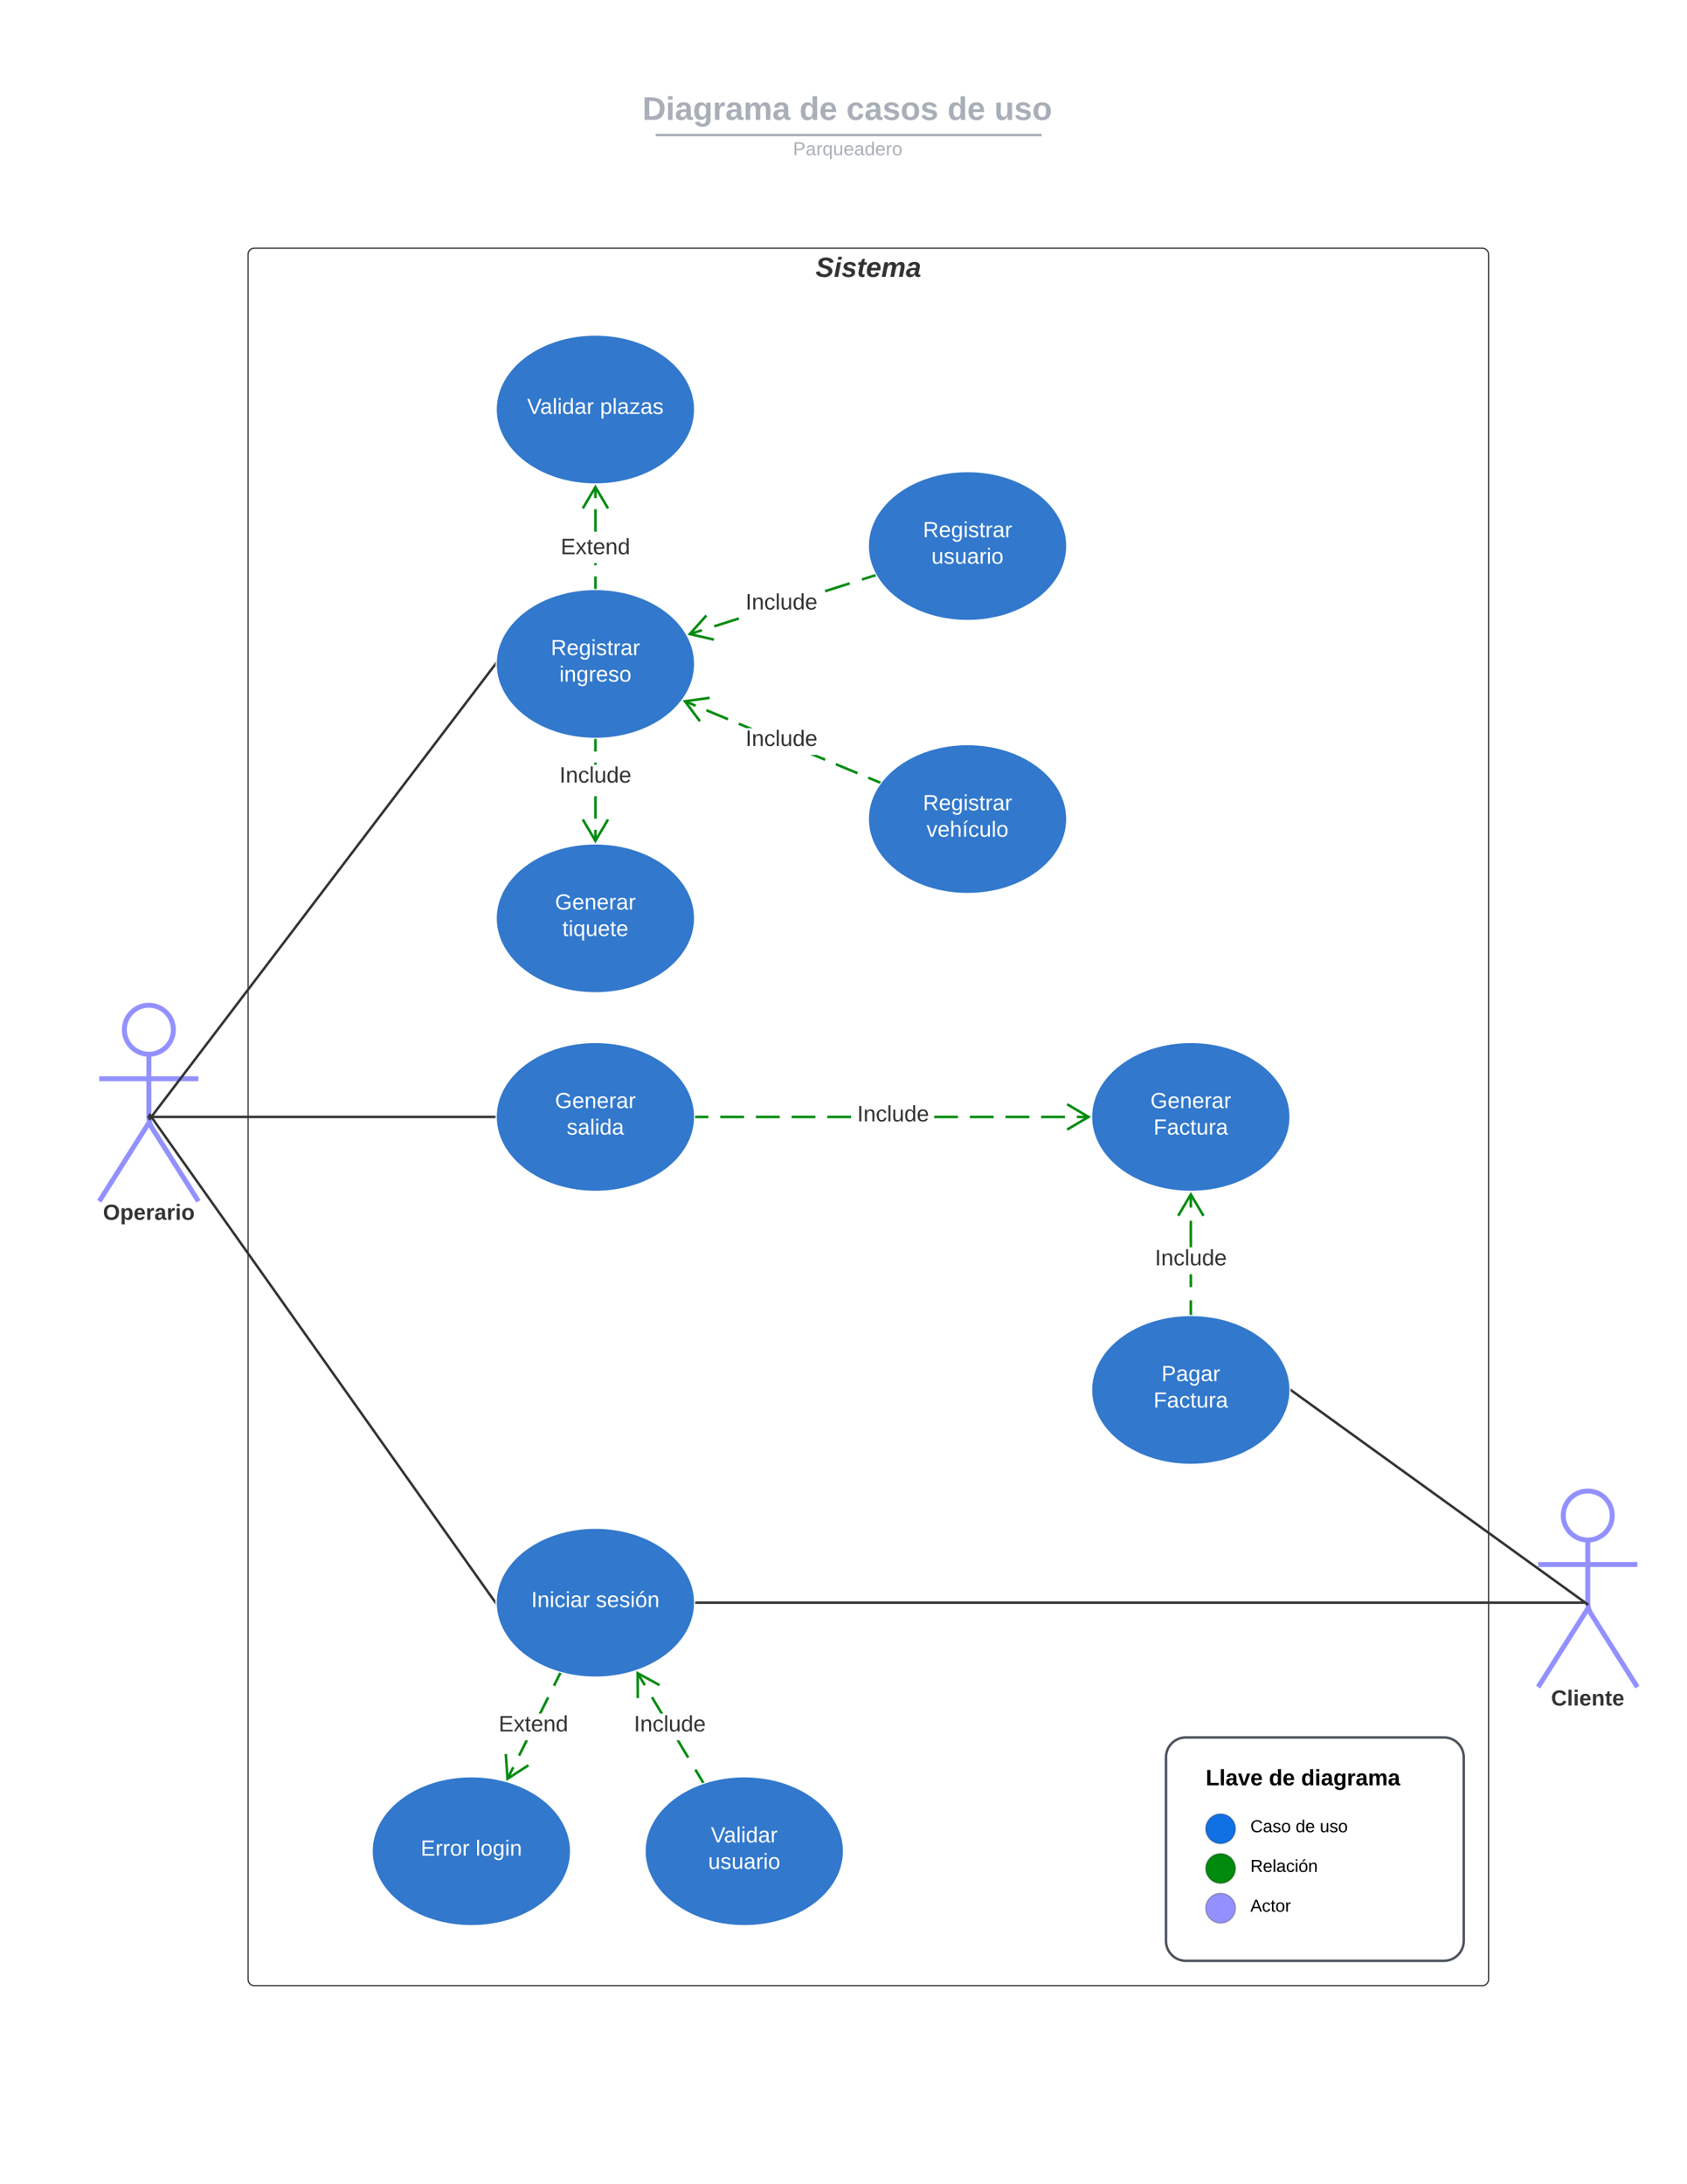<svg xmlns="http://www.w3.org/2000/svg" xmlns:xlink="http://www.w3.org/1999/xlink" xmlns:lucid="lucid" width="1360" height="1760"><g transform="translate(0 0)" lucid:page-tab-id=".Q4MUjXso07N"><path d="M0 0h1360v1760H0z" fill="#fff"/><path d="M200 205a5 5 0 0 1 5-5h990a5 5 0 0 1 5 5v1390a5 5 0 0 1-5 5H205a5 5 0 0 1-5-5z" stroke="#333" fill-opacity="0"/><use xlink:href="#a" transform="matrix(1,0,0,1,208,208) translate(449.438 15.111)"/><path d="M139.75 829.75c0 10.9-8.84 19.75-19.75 19.75-10.9 0-19.75-8.84-19.75-19.75 0-10.9 8.84-19.75 19.75-19.75 10.9 0 19.75 8.84 19.75 19.75z" stroke="#9391ff" stroke-width="4" fill="#fff"/><path d="M120 849.5v50.3a17.25 17.25 0 0 0 2.67 9.22L160 968m-40-63.2L80 968m0-98.75h80" stroke="#9391ff" stroke-width="4" fill="none"/><path d="M80 815a5 5 0 0 1 5-5h70a5 5 0 0 1 5 5v170a5 5 0 0 1-5 5H85a5 5 0 0 1-5-5z" fill="none"/><use xlink:href="#b" transform="matrix(1,0,0,1,0,968) translate(83.012 14.889)"/><path d="M1299.75 1221.18c0 10.9-8.84 19.75-19.75 19.75-10.9 0-19.75-8.85-19.75-19.75s8.84-19.75 19.75-19.75c10.9 0 19.75 8.84 19.75 19.75z" stroke="#9391ff" stroke-width="4" fill="#fff"/><path d="M1280 1240.93v50.3a17.25 17.25 0 0 0 2.67 9.22l37.33 58.98m-40-63.2l-40 63.2m0-98.75h80" stroke="#9391ff" stroke-width="4" fill="none"/><path d="M1240 1206.43a5 5 0 0 1 5-5h70a5 5 0 0 1 5 5v170a5 5 0 0 1-5 5h-70a5 5 0 0 1-5-5z" fill="none"/><use xlink:href="#c" transform="matrix(1,0,0,1,1160,1359.426) translate(90.444 14.889)"/><path d="M1040 1120c0 33.14-35.82 60-80 60s-80-26.86-80-60 35.82-60 80-60 80 26.86 80 60z" stroke="#fff" fill="#3278cc"/><use xlink:href="#d" transform="matrix(1,0,0,1,904,1084) translate(32.321 28.889)"/><use xlink:href="#e" transform="matrix(1,0,0,1,904,1084) translate(25.926 50.222)"/><path d="M560 535c0 33.14-35.82 60-80 60s-80-26.86-80-60 35.82-60 80-60 80 26.86 80 60z" stroke="#fff" fill="#3278cc"/><use xlink:href="#f" transform="matrix(1,0,0,1,424,499) translate(20.049 28.889)"/><use xlink:href="#g" transform="matrix(1,0,0,1,424,499) translate(26.914 50.222)"/><path d="M860 440c0 33.14-35.82 60-80 60s-80-26.86-80-60 35.82-60 80-60 80 26.86 80 60z" stroke="#fff" fill="#3278cc"/><use xlink:href="#f" transform="matrix(1,0,0,1,724,404) translate(20.049 28.889)"/><use xlink:href="#h" transform="matrix(1,0,0,1,724,404) translate(26.914 50.222)"/><path d="M560 740c0 33.14-35.82 60-80 60s-80-26.86-80-60 35.82-60 80-60 80 26.86 80 60z" stroke="#fff" fill="#3278cc"/><use xlink:href="#i" transform="matrix(1,0,0,1,424,704) translate(23.457 28.889)"/><use xlink:href="#j" transform="matrix(1,0,0,1,424,704) translate(29.358 50.222)"/><path d="M122.58 900.82l276.34 389.8M122.6 900.84l-2.33-3.3" stroke="#333" stroke-width="2" fill="none"/><path d="M399.5 1291.42v.4l.06 1.42-1.47-2.07 1.44-1.03z" stroke="#333" stroke-width=".05" fill="#333"/><path d="M122.6 899.2l276.3-363.4M122.63 899.18l-2.44 3.2" stroke="#333" stroke-width="2" fill="none"/><path d="M399.5 535v.4l.04.92-1.46-1.1 1.47-1.94z" stroke="#333" stroke-width=".05" fill="#333"/><path d="M1277.2 1290.84l-235.9-170.25M1277.17 1290.83l3.27 2.35" stroke="#333" stroke-width="2" fill="none"/><path d="M1041.92 1119.8l-1.17 1.6-.3-.2.05-1.2v-.4l-.04-.86z" stroke="#333" stroke-width=".05" fill="#333"/><path d="M253.15 77a8 8 0 0 1 8-8h836.75a8 8 0 0 1 8 8v25.16a8 8 0 0 1-8 8H261.15a8 8 0 0 1-8-8z" stroke="#000" stroke-opacity="0" stroke-width="2" fill="#fff" fill-opacity="0"/><use xlink:href="#k" transform="matrix(1,0,0,1,273.147,69) translate(244.719 27.584)"/><use xlink:href="#l" transform="matrix(1,0,0,1,273.147,69) translate(371.314 27.584)"/><use xlink:href="#m" transform="matrix(1,0,0,1,273.147,69) translate(409.118 27.584)"/><use xlink:href="#n" transform="matrix(1,0,0,1,273.147,69) translate(490.625 27.584)"/><use xlink:href="#o" transform="matrix(1,0,0,1,273.147,69) translate(528.429 27.584)"/><path d="M529.6 108.8h309.15M529.6 108.8h-1M838.72 108.8h1.03" stroke="#a9afb8" stroke-width="2" fill="none"/><path d="M253.15 118.16a8 8 0 0 1 8-8h837.7a8 8 0 0 1 8 8V121a8 8 0 0 1-8 8h-837.7a8 8 0 0 1-8-8z" stroke="#000" stroke-opacity="0" stroke-width="2" fill="#fff" fill-opacity="0"/><use xlink:href="#p" transform="matrix(1,0,0,1,273.147,110.155) translate(366.163 14.917)"/><path d="M940 1416a16 16 0 0 1 16-16h208a16 16 0 0 1 16 16v148a16 16 0 0 1-16 16H956a16 16 0 0 1-16-16z" stroke="#4c535d" stroke-width="2" fill="#fff"/><path d="M996 1473.6c0 6.63-5.37 12-12 12s-12-5.37-12-12 5.37-12 12-12 12 5.37 12 12z" stroke="#000" stroke-opacity=".25" fill="#1071e5"/><path d="M996 1505.6c0 6.63-5.37 12-12 12s-12-5.37-12-12 5.37-12 12-12 12 5.37 12 12z" stroke="#000" stroke-opacity=".25" fill="#008a0e"/><path d="M996 1537.6c0 6.63-5.37 12-12 12s-12-5.37-12-12 5.37-12 12-12 12 5.37 12 12z" stroke="#000" stroke-opacity=".25" fill="#9391ff"/><use xlink:href="#q" transform="matrix(1,0,0,1,972,1424) translate(0 14.6)"/><use xlink:href="#r" transform="matrix(1,0,0,1,972,1424) translate(50.95 14.6)"/><use xlink:href="#s" transform="matrix(1,0,0,1,972,1424) translate(76.9 14.6)"/><use xlink:href="#t" transform="matrix(1,0,0,1,1008,1461.6) translate(0 14.8)"/><use xlink:href="#u" transform="matrix(1,0,0,1,1008,1461.6) translate(36.517 14.8)"/><use xlink:href="#v" transform="matrix(1,0,0,1,1008,1461.6) translate(55.961 14.8)"/><use xlink:href="#w" transform="matrix(1,0,0,1,1008,1493.6) translate(0 14.8)"/><use xlink:href="#x" transform="matrix(1,0,0,1,1008,1525.6) translate(0 14.8)"/><path d="M560 1291.43c0 33.13-35.82 60-80 60s-80-26.87-80-60c0-33.14 35.82-60 80-60s80 26.86 80 60z" stroke="#fff" fill="#3278cc"/><use xlink:href="#y" transform="matrix(1,0,0,1,424,1255.426) translate(4.247 39.556)"/><use xlink:href="#z" transform="matrix(1,0,0,1,424,1255.426) translate(56.444 39.556)"/><path d="M561.5 1291.43H1277" stroke="#333" stroke-width="2" fill="none"/><path d="M561.53 1292.43h-1.06l.03-1v-.4l-.03-.6h1.06z" stroke="#333" stroke-width=".05" fill="#333"/><path d="M1276.98 1291.43h1.02" stroke="#333" stroke-width="2" fill="none"/><path d="M460 1491.7c0 33.13-35.82 60-80 60s-80-26.87-80-60c0-33.15 35.82-60 80-60s80 26.85 80 60z" stroke="#fff" fill="#3278cc"/><use xlink:href="#A" transform="matrix(1,0,0,1,324,1455.692) translate(15.136 39.556)"/><use xlink:href="#B" transform="matrix(1,0,0,1,324,1455.692) translate(59.432 39.556)"/><path d="M680 1491.7c0 33.13-35.82 60-80 60s-80-26.87-80-60c0-33.15 35.82-60 80-60s80 26.85 80 60z" stroke="#fff" fill="#3278cc"/><use xlink:href="#C" transform="matrix(1,0,0,1,544,1455.692) translate(29.086 28.889)"/><use xlink:href="#h" transform="matrix(1,0,0,1,544,1455.692) translate(26.914 50.222)"/><path d="M414.67 1424.5l-4.7 9.4-1.78-.9 4.68-9.4zm4.7-9.4l-1.8-.88 5.92-11.86h2.22zm23.43-46.93l-6.3 12.6h-2.22l6.73-13.5zm9.38-18.78l-4.7 9.38-1.78-.9 4.7-9.4z" stroke="#008a0e" stroke-width=".05" fill="#008a0e"/><path d="M452.7 1348.33l-.54 1.08-1.78-.88.37-.76z" fill="#008a0e"/><path d="M452.74 1348.3l-.56 1.14-1.84-.9.4-.8zm-2.33.2l1.75.88.52-1.04-1.9-.55zM410.03 1431.56l15.38-9.94 1.1 1.68-18.23 11.77-1.54-21.63 2-.14z" stroke="#008a0e" stroke-width=".05" fill="#008a0e"/><use xlink:href="#D" transform="matrix(1,0,0,1,402,1380.759) translate(0.005 14.4)"/><path d="M567.3 1435.15l-1.73 1.03-5.82-9.72 1.7-1.03zm-11.67-19.44l-1.7 1.03-8.62-14.37h2.34zm-20.94-34.94h-2.34l-7.57-12.65 1.7-1zm-14.03-23.4l-1.7 1.03-5.84-9.73 1.72-1.03z" stroke="#008a0e" stroke-width=".05" fill="#008a0e"/><path d="M532.12 1356.93l-.95 1.76-16.1-8.74.1 18.3-2 .02-.1-21.7z" stroke="#008a0e" stroke-width=".05" fill="#008a0e"/><path d="M567.9 1436.2l-.43.13-1.48.55-.44-.72 1.7-1.03z" fill="#008a0e"/><path d="M567.95 1436.2l-.47.16-1.5.55-.46-.75 1.76-1.05zm-2.36-.03l.4.68 1.46-.54.42-.12-.6-1z" stroke="#008a0e" stroke-width=".05" fill="#008a0e"/><use xlink:href="#E" transform="matrix(1,0,0,1,511.025,1380.759) translate(0.005 14.4)"/><path d="M560 900c0 33.14-35.82 60-80 60s-80-26.86-80-60 35.82-60 80-60 80 26.86 80 60z" stroke="#fff" fill="#3278cc"/><use xlink:href="#F" transform="matrix(1,0,0,1,424,864) translate(23.457 28.889)"/><use xlink:href="#G" transform="matrix(1,0,0,1,424,864) translate(32.84 50.222)"/><path d="M123 900h275.5M123.03 900H119" stroke="#333" stroke-width="2" fill="none"/><path d="M399.5 900v.4l.03.6h-1.06v-2h1.06z" stroke="#333" stroke-width=".05" fill="#333"/><path d="M1040 900c0 33.14-35.82 60-80 60s-80-26.86-80-60 35.82-60 80-60 80 26.86 80 60z" stroke="#fff" fill="#3278cc"/><use xlink:href="#H" transform="matrix(1,0,0,1,904,864) translate(23.457 28.889)"/><use xlink:href="#I" transform="matrix(1,0,0,1,904,864) translate(25.926 50.222)"/><path d="M571.08 901h-9.58v-2h9.58zm28.75 0h-19.17v-2h19.17zm28.74 0H609.4v-2h19.17zm28.74 0h-19.15v-2h19.16zm28.76 0H666.9v-2h19.16zm86.23 0h-19.17v-2h19.16zm28.73 0h-19.16v-2h19.16zm28.75 0H810.6v-2h19.18zm28.74 0h-19.16v-2h19.16zm19.16 0h-9.58v-2h9.58z" stroke="#008a0e" stroke-width=".05" fill="#008a0e"/><path d="M561.53 901h-1.06l.03-1v-.4l-.03-.6h1.06z" fill="#008a0e"/><path d="M561.55 901.02h-1.1l.03-1v-.4l-.03-.64h1.1zm-1.05-2l.02.6v.4l-.03.96h1V899zM879.5 900l-18.67 11.04-1.02-1.72 15.77-9.32-15.76-9.32 1.03-1.72z" stroke="#008a0e" stroke-width=".05" fill="#008a0e"/><use xlink:href="#E" transform="matrix(1,0,0,1,691.025,889.2) translate(0.005 14.4)"/><path d="M961 1058.5h-2v-10.7h2zm0-21.37h-2v-10.33h2zm0-32.06h-2V983.7h2zm0-32.06h-2v-10.68h2z" stroke="#008a0e" stroke-width=".05" fill="#008a0e"/><path d="M961 1059.53l-1-.03h-.9l-.1-1.03h2z" fill="#008a0e"/><path d="M961.02 1059.56l-1-.04h-.95l-.1-1.07h2.05zm-2-1.06l.1.98h.9l.96.03v-1zM971.04 979.17l-1.72 1.02-9.32-15.77-9.32 15.76-1.72-1.03L960 960.5z" stroke="#008a0e" stroke-width=".05" fill="#008a0e"/><use xlink:href="#E" transform="matrix(1,0,0,1,931.025,1005.2) translate(0.005 14.4)"/><path d="M560 330c0 33.14-35.82 60-80 60s-80-26.86-80-60 35.82-60 80-60 80 26.86 80 60z" stroke="#fff" fill="#3278cc"/><use xlink:href="#J" transform="matrix(1,0,0,1,424,294) translate(0.963 39.556)"/><use xlink:href="#K" transform="matrix(1,0,0,1,424,294) translate(59.728 39.556)"/><path d="M860 660c0 33.14-35.82 60-80 60s-80-26.86-80-60 35.82-60 80-60 80 26.86 80 60z" stroke="#fff" fill="#3278cc"/><use xlink:href="#f" transform="matrix(1,0,0,1,724,624) translate(20.049 28.889)"/><use xlink:href="#L" transform="matrix(1,0,0,1,724,624) translate(22.938 50.222)"/><path d="M481 473.5h-2v-9.02h2zm0-18.04h-2v-1.66h2zm0-27.06h-2v-18.04h2zm0-27.06h-2v-9.02h2z" stroke="#008a0e" stroke-width=".05" fill="#008a0e"/><path d="M481 474.53l-1-.03h-.9l-.1-1.03h2z" fill="#008a0e"/><path d="M481.02 474.56l-1-.04h-.95l-.1-1.07h2.05zm-2-1.06l.1.98h.9l.96.03v-1zM491.04 409.17l-1.72 1.02-9.32-15.77-9.32 15.76-1.72-1.03L480 390.5z" stroke="#008a0e" stroke-width=".05" fill="#008a0e"/><g><use xlink:href="#D" transform="matrix(1,0,0,1,452,432.2) translate(0.005 14.4)"/></g><path d="M481 677.68h-2v-9.02h2zm0-18.04h-2V641.6h2zm0-43.44h-2v-1.66h2zm0-10.68h-2v-9.02h2z" stroke="#008a0e" stroke-width=".05" fill="#008a0e"/><path d="M480 595.5h.9l.1 1.03h-2v-1.06z" fill="#008a0e"/><path d="M480 595.48h.93l.1 1.07h-2.05v-1.1zm-.98 1.02h1.95l-.08-.98h-.9l-.98-.03zM491.04 660.83L480 679.5l-11.04-18.67 1.72-1.02 9.32 15.77 9.32-15.76z" stroke="#008a0e" stroke-width=".05" fill="#008a0e"/><g><use xlink:href="#E" transform="matrix(1,0,0,1,451.025,616.2) translate(0.005 14.4)"/></g><path d="M566.16 508.76l-9.92 3.15-.6-1.9 9.92-3.14zm29.8-9.43l-19.87 6.3-.6-1.92 19.84-6.27zm89.33-28.3l-19.86 6.3-.6-1.9 19.85-6.3zm19.85-6.28l-9.93 3.15-.6-1.9 9.92-3.15z" stroke="#008a0e" stroke-width=".05" fill="#008a0e"/><path d="M570.16 496.67l-12.2 13.65 17.82 4.12-.45 1.95-21.13-4.9 14.47-16.16z" stroke="#008a0e" stroke-width=".05" fill="#008a0e"/><path d="M705.72 463.36l.6 1.02-1.2.38-.6-1.9.8-.26z" fill="#008a0e"/><path d="M705.74 463.35l.62 1.04-1.25.4-.6-1.96.84-.27zm-1.2-.48l.6 1.86 1.15-.37-.6-1-.4-.73z" stroke="#008a0e" stroke-width=".05" fill="#008a0e"/><g><use xlink:href="#E" transform="matrix(1,0,0,1,601.025,476.7) translate(0.005 14.4)"/></g><path d="M709.06 629.36l-.77 1.84-8.7-3.62.76-1.85zm-17.4-7.25l-.77 1.85-17.4-7.25.76-1.84zm-26.1-10.87l-.77 1.85-11.48-4.78h5.2zm-58.88-24.53h-5.2l-6.28-2.62.76-1.84zm-19.4-8.1l-.78 1.86-17.4-7.25.77-1.84zm-26.1-10.86l-.78 1.84-8.7-3.62.77-1.85z" stroke="#008a0e" stroke-width=".05" fill="#008a0e"/><path d="M572.16 563.3l-18.13 2.55L565 580.5l-1.6 1.2-13-17.36 21.5-3.02z" stroke="#008a0e" stroke-width=".05" fill="#008a0e"/><path d="M710.23 629.84l-1.04 1.35-.2.3-.74-.3.77-1.85z" fill="#008a0e"/><path d="M710.27 629.83l-1.06 1.38-.2.32-.77-.3.8-1.9zm-1.97 1.35l.68.28.2-.28 1-1.32-1.13-.48z" stroke="#008a0e" stroke-width=".05" fill="#008a0e"/><g><use xlink:href="#E" transform="matrix(1,0,0,1,601.025,586.7) translate(0.005 14.4)"/></g><defs><path fill="#333" d="M178-136c88 48 22 151-73 140C49-3 12-15 4-64l51-9c1 50 111 53 115 3-16-63-132-20-133-112 0-93 190-91 199-10l-50 12c-4-41-93-50-97-4 7 38 59 32 89 48" id="M"/><path fill="#333" d="M50-224l7-37h49l-7 37H50zM6 0l37-190h49L55 0H6" id="N"/><path fill="#333" d="M144-137c-1-29-70-35-71-2 16 41 103 10 103 80C176 9 79 16 32-9 18-17 9-31 4-48l44-6c3 32 80 36 82 1-15-42-103-11-103-82 0-77 157-79 161-8" id="O"/><path fill="#333" d="M72-63c-8 23 5 39 32 30L98-1C54 14 12-6 23-64l18-93H15l7-33h28l24-45h31l-8 45h35l-6 33H90" id="P"/><path fill="#333" d="M114-194c63-2 87 48 72 110H63c-3 28 1 55 31 54 21-1 32-13 37-29l44 13C160-14 137 4 91 4 41 4 11-22 11-73c0-71 33-119 103-121zm30 77c14-47-50-61-67-22-3 6-6 13-8 22h75" id="Q"/><path fill="#333" d="M255-194c90 0 29 129 24 194h-49l25-136c-7-39-53-14-60 9-12 38-18 85-28 127h-49l25-136c2-29-39-23-50-7C69-108 68-47 56 0H6l36-190h48c-1 10-6 24-4 32 12-20 27-36 57-36s46 15 50 41c14-21 29-41 62-41" id="R"/><path fill="#333" d="M166-52c-4 17 5 29 24 23l-3 27c-30 11-74 1-67-34C105-15 91 4 56 4 23 4 3-15 2-49c0-64 63-67 128-67 10-22 3-53-29-45-13 3-22 10-25 24l-46-5c5-64 156-77 153 0-1 33-11 60-17 90zM97-88c-44-9-64 57-19 57 31 0 42-28 47-57H97" id="S"/><g id="a"><use transform="matrix(0.062,0,0,0.062,0,0)" xlink:href="#M"/><use transform="matrix(0.062,0,0,0.062,14.815,0)" xlink:href="#N"/><use transform="matrix(0.062,0,0,0.062,20.988,0)" xlink:href="#O"/><use transform="matrix(0.062,0,0,0.062,33.333,0)" xlink:href="#P"/><use transform="matrix(0.062,0,0,0.062,40.679,0)" xlink:href="#Q"/><use transform="matrix(0.062,0,0,0.062,53.025,0)" xlink:href="#R"/><use transform="matrix(0.062,0,0,0.062,72.778,0)" xlink:href="#S"/></g><path fill="#333" d="M140-251c80 0 125 45 125 126S219 4 139 4C58 4 15-44 15-125s44-126 125-126zm-1 214c52 0 73-35 73-88 0-50-21-86-72-86-52 0-73 35-73 86s22 88 72 88" id="T"/><path fill="#333" d="M135-194c53 0 70 44 70 98 0 56-19 98-73 100-31 1-45-17-59-34 3 33 2 69 2 105H25l-1-265h48c2 10 0 23 3 31 11-24 29-35 60-35zM114-30c33 0 39-31 40-66 0-38-9-64-40-64-56 0-55 130 0 130" id="U"/><path fill="#333" d="M185-48c-13 30-37 53-82 52C43 2 14-33 14-96s30-98 90-98c62 0 83 45 84 108H66c0 31 8 55 39 56 18 0 30-7 34-22zm-45-69c5-46-57-63-70-21-2 6-4 13-4 21h74" id="V"/><path fill="#333" d="M135-150c-39-12-60 13-60 57V0H25l-1-190h47c2 13-1 29 3 40 6-28 27-53 61-41v41" id="W"/><path fill="#333" d="M133-34C117-15 103 5 69 4 32 3 11-16 11-54c-1-60 55-63 116-61 1-26-3-47-28-47-18 1-26 9-28 27l-52-2c7-38 36-58 82-57s74 22 75 68l1 82c-1 14 12 18 25 15v27c-30 8-71 5-69-32zm-48 3c29 0 43-24 42-57-32 0-66-3-65 30 0 17 8 27 23 27" id="X"/><path fill="#333" d="M25-224v-37h50v37H25zM25 0v-190h50V0H25" id="Y"/><path fill="#333" d="M110-194c64 0 96 36 96 99 0 64-35 99-97 99-61 0-95-36-95-99 0-62 34-99 96-99zm-1 164c35 0 45-28 45-65 0-40-10-65-43-65-34 0-45 26-45 65 0 36 10 65 43 65" id="Z"/><g id="b"><use transform="matrix(0.049,0,0,0.049,0,0)" xlink:href="#T"/><use transform="matrix(0.049,0,0,0.049,13.827,0)" xlink:href="#U"/><use transform="matrix(0.049,0,0,0.049,24.642,0)" xlink:href="#V"/><use transform="matrix(0.049,0,0,0.049,34.519,0)" xlink:href="#W"/><use transform="matrix(0.049,0,0,0.049,41.432,0)" xlink:href="#X"/><use transform="matrix(0.049,0,0,0.049,51.309,0)" xlink:href="#W"/><use transform="matrix(0.049,0,0,0.049,58.222,0)" xlink:href="#Y"/><use transform="matrix(0.049,0,0,0.049,63.16,0)" xlink:href="#Z"/></g><path fill="#333" d="M67-125c0 53 21 87 73 88 37 1 54-22 65-47l45 17C233-25 199 4 140 4 58 4 20-42 15-125 8-235 124-281 211-232c18 10 29 29 36 50l-46 12c-8-25-30-41-62-41-52 0-71 34-72 86" id="aa"/><path fill="#333" d="M25 0v-261h50V0H25" id="ab"/><path fill="#333" d="M135-194c87-1 58 113 63 194h-50c-7-57 23-157-34-157-59 0-34 97-39 157H25l-1-190h47c2 12-1 28 3 38 12-26 28-41 61-42" id="ac"/><path fill="#333" d="M115-3C79 11 28 4 28-45v-112H4v-33h27l15-45h31v45h36v33H77v99c-1 23 16 31 38 25v30" id="ad"/><g id="c"><use transform="matrix(0.049,0,0,0.049,0,0)" xlink:href="#aa"/><use transform="matrix(0.049,0,0,0.049,12.79,0)" xlink:href="#ab"/><use transform="matrix(0.049,0,0,0.049,17.728,0)" xlink:href="#Y"/><use transform="matrix(0.049,0,0,0.049,22.667,0)" xlink:href="#V"/><use transform="matrix(0.049,0,0,0.049,32.543,0)" xlink:href="#ac"/><use transform="matrix(0.049,0,0,0.049,43.358,0)" xlink:href="#ad"/><use transform="matrix(0.049,0,0,0.049,49.235,0)" xlink:href="#V"/></g><path fill="#fff" d="M30-248c87 1 191-15 191 75 0 78-77 80-158 76V0H30v-248zm33 125c57 0 124 11 124-50 0-59-68-47-124-48v98" id="ae"/><path fill="#fff" d="M141-36C126-15 110 5 73 4 37 3 15-17 15-53c-1-64 63-63 125-63 3-35-9-54-41-54-24 1-41 7-42 31l-33-3c5-37 33-52 76-52 45 0 72 20 72 64v82c-1 20 7 32 28 27v20c-31 9-61-2-59-35zM48-53c0 20 12 33 32 33 41-3 63-29 60-74-43 2-92-5-92 41" id="af"/><path fill="#fff" d="M177-190C167-65 218 103 67 71c-23-6-38-20-44-43l32-5c15 47 100 32 89-28v-30C133-14 115 1 83 1 29 1 15-40 15-95c0-56 16-97 71-98 29-1 48 16 59 35 1-10 0-23 2-32h30zM94-22c36 0 50-32 50-73 0-42-14-75-50-75-39 0-46 34-46 75s6 73 46 73" id="ag"/><path fill="#fff" d="M114-163C36-179 61-72 57 0H25l-1-190h30c1 12-1 29 2 39 6-27 23-49 58-41v29" id="ah"/><g id="d"><use transform="matrix(0.049,0,0,0.049,0,0)" xlink:href="#ae"/><use transform="matrix(0.049,0,0,0.049,11.852,0)" xlink:href="#af"/><use transform="matrix(0.049,0,0,0.049,21.728,0)" xlink:href="#ag"/><use transform="matrix(0.049,0,0,0.049,31.605,0)" xlink:href="#af"/><use transform="matrix(0.049,0,0,0.049,41.481,0)" xlink:href="#ah"/></g><path fill="#fff" d="M63-220v92h138v28H63V0H30v-248h175v28H63" id="ai"/><path fill="#fff" d="M96-169c-40 0-48 33-48 73s9 75 48 75c24 0 41-14 43-38l32 2c-6 37-31 61-74 61-59 0-76-41-82-99-10-93 101-131 147-64 4 7 5 14 7 22l-32 3c-4-21-16-35-41-35" id="aj"/><path fill="#fff" d="M59-47c-2 24 18 29 38 22v24C64 9 27 4 27-40v-127H5v-23h24l9-43h21v43h35v23H59v120" id="ak"/><path fill="#fff" d="M84 4C-5 8 30-112 23-190h32v120c0 31 7 50 39 49 72-2 45-101 50-169h31l1 190h-30c-1-10 1-25-2-33-11 22-28 36-60 37" id="al"/><g id="e"><use transform="matrix(0.049,0,0,0.049,0,0)" xlink:href="#ai"/><use transform="matrix(0.049,0,0,0.049,10.815,0)" xlink:href="#af"/><use transform="matrix(0.049,0,0,0.049,20.691,0)" xlink:href="#aj"/><use transform="matrix(0.049,0,0,0.049,29.58,0)" xlink:href="#ak"/><use transform="matrix(0.049,0,0,0.049,34.519,0)" xlink:href="#al"/><use transform="matrix(0.049,0,0,0.049,44.395,0)" xlink:href="#ah"/><use transform="matrix(0.049,0,0,0.049,50.272,0)" xlink:href="#af"/></g><path fill="#fff" d="M233-177c-1 41-23 64-60 70L243 0h-38l-65-103H63V0H30v-248c88 3 205-21 203 71zM63-129c60-2 137 13 137-47 0-61-80-42-137-45v92" id="am"/><path fill="#fff" d="M100-194c63 0 86 42 84 106H49c0 40 14 67 53 68 26 1 43-12 49-29l28 8c-11 28-37 45-77 45C44 4 14-33 15-96c1-61 26-98 85-98zm52 81c6-60-76-77-97-28-3 7-6 17-6 28h103" id="an"/><path fill="#fff" d="M24-231v-30h32v30H24zM24 0v-190h32V0H24" id="ao"/><path fill="#fff" d="M135-143c-3-34-86-38-87 0 15 53 115 12 119 90S17 21 10-45l28-5c4 36 97 45 98 0-10-56-113-15-118-90-4-57 82-63 122-42 12 7 21 19 24 35" id="ap"/><g id="f"><use transform="matrix(0.049,0,0,0.049,0,0)" xlink:href="#am"/><use transform="matrix(0.049,0,0,0.049,12.79,0)" xlink:href="#an"/><use transform="matrix(0.049,0,0,0.049,22.667,0)" xlink:href="#ag"/><use transform="matrix(0.049,0,0,0.049,32.543,0)" xlink:href="#ao"/><use transform="matrix(0.049,0,0,0.049,36.444,0)" xlink:href="#ap"/><use transform="matrix(0.049,0,0,0.049,45.333,0)" xlink:href="#ak"/><use transform="matrix(0.049,0,0,0.049,50.272,0)" xlink:href="#ah"/><use transform="matrix(0.049,0,0,0.049,56.148,0)" xlink:href="#af"/><use transform="matrix(0.049,0,0,0.049,66.025,0)" xlink:href="#ah"/></g><path fill="#fff" d="M117-194c89-4 53 116 60 194h-32v-121c0-31-8-49-39-48C34-167 62-67 57 0H25l-1-190h30c1 10-1 24 2 32 11-22 29-35 61-36" id="aq"/><path fill="#fff" d="M100-194c62-1 85 37 85 99 1 63-27 99-86 99S16-35 15-95c0-66 28-99 85-99zM99-20c44 1 53-31 53-75 0-43-8-75-51-75s-53 32-53 75 10 74 51 75" id="ar"/><g id="g"><use transform="matrix(0.049,0,0,0.049,0,0)" xlink:href="#ao"/><use transform="matrix(0.049,0,0,0.049,3.901,0)" xlink:href="#aq"/><use transform="matrix(0.049,0,0,0.049,13.778,0)" xlink:href="#ag"/><use transform="matrix(0.049,0,0,0.049,23.654,0)" xlink:href="#ah"/><use transform="matrix(0.049,0,0,0.049,29.531,0)" xlink:href="#an"/><use transform="matrix(0.049,0,0,0.049,39.407,0)" xlink:href="#ap"/><use transform="matrix(0.049,0,0,0.049,48.296,0)" xlink:href="#ar"/></g><g id="h"><use transform="matrix(0.049,0,0,0.049,0,0)" xlink:href="#al"/><use transform="matrix(0.049,0,0,0.049,9.877,0)" xlink:href="#ap"/><use transform="matrix(0.049,0,0,0.049,18.765,0)" xlink:href="#al"/><use transform="matrix(0.049,0,0,0.049,28.642,0)" xlink:href="#af"/><use transform="matrix(0.049,0,0,0.049,38.519,0)" xlink:href="#ah"/><use transform="matrix(0.049,0,0,0.049,44.395,0)" xlink:href="#ao"/><use transform="matrix(0.049,0,0,0.049,48.296,0)" xlink:href="#ar"/></g><path fill="#fff" d="M143 4C61 4 22-44 18-125c-5-107 100-154 193-111 17 8 29 25 37 43l-32 9c-13-25-37-40-76-40-61 0-88 39-88 99 0 61 29 100 91 101 35 0 62-11 79-27v-45h-74v-28h105v86C228-13 192 4 143 4" id="as"/><g id="i"><use transform="matrix(0.049,0,0,0.049,0,0)" xlink:href="#as"/><use transform="matrix(0.049,0,0,0.049,13.827,0)" xlink:href="#an"/><use transform="matrix(0.049,0,0,0.049,23.704,0)" xlink:href="#aq"/><use transform="matrix(0.049,0,0,0.049,33.58,0)" xlink:href="#an"/><use transform="matrix(0.049,0,0,0.049,43.457,0)" xlink:href="#ah"/><use transform="matrix(0.049,0,0,0.049,49.333,0)" xlink:href="#af"/><use transform="matrix(0.049,0,0,0.049,59.21,0)" xlink:href="#ah"/></g><path fill="#fff" d="M145-31C134-9 116 4 85 4 32 4 16-35 15-94c0-59 17-99 70-100 32-1 48 14 60 33 0-11-1-24 2-32h30l-1 268h-32zM93-21c41 0 51-33 51-76s-8-73-50-73c-40 0-46 35-46 75s5 74 45 74" id="at"/><g id="j"><use transform="matrix(0.049,0,0,0.049,0,0)" xlink:href="#ak"/><use transform="matrix(0.049,0,0,0.049,4.938,0)" xlink:href="#ao"/><use transform="matrix(0.049,0,0,0.049,8.84,0)" xlink:href="#at"/><use transform="matrix(0.049,0,0,0.049,18.716,0)" xlink:href="#al"/><use transform="matrix(0.049,0,0,0.049,28.593,0)" xlink:href="#an"/><use transform="matrix(0.049,0,0,0.049,38.469,0)" xlink:href="#ak"/><use transform="matrix(0.049,0,0,0.049,43.407,0)" xlink:href="#an"/></g><path fill="#a9afb8" d="M24-248c120-7 223 5 221 122C244-46 201 0 124 0H24v-248zM76-40c74 7 117-18 117-86 0-67-45-88-117-82v168" id="au"/><path fill="#a9afb8" d="M25-224v-37h50v37H25zM25 0v-190h50V0H25" id="av"/><path fill="#a9afb8" d="M133-34C117-15 103 5 69 4 32 3 11-16 11-54c-1-60 55-63 116-61 1-26-3-47-28-47-18 1-26 9-28 27l-52-2c7-38 36-58 82-57s74 22 75 68l1 82c-1 14 12 18 25 15v27c-30 8-71 5-69-32zm-48 3c29 0 43-24 42-57-32 0-66-3-65 30 0 17 8 27 23 27" id="aw"/><path fill="#a9afb8" d="M195-6C206 82 75 100 31 46c-4-6-6-13-8-21l49-6c3 16 16 24 34 25 40 0 42-37 40-79-11 22-30 35-61 35-53 0-70-43-70-97 0-56 18-96 73-97 30 0 46 14 59 34l2-30h47zm-90-29c32 0 41-27 41-63 0-35-9-62-40-62-32 0-39 29-40 63 0 36 9 62 39 62" id="ax"/><path fill="#a9afb8" d="M135-150c-39-12-60 13-60 57V0H25l-1-190h47c2 13-1 29 3 40 6-28 27-53 61-41v41" id="ay"/><path fill="#a9afb8" d="M220-157c-53 9-28 100-34 157h-49v-107c1-27-5-49-29-50C55-147 81-57 75 0H25l-1-190h47c2 12-1 28 3 38 10-53 101-56 108 0 13-22 24-43 59-42 82 1 51 116 57 194h-49v-107c-1-25-5-48-29-50" id="az"/><g id="k"><use transform="matrix(0.073,0,0,0.073,0,0)" xlink:href="#au"/><use transform="matrix(0.073,0,0,0.073,18.865,0)" xlink:href="#av"/><use transform="matrix(0.073,0,0,0.073,26.149,0)" xlink:href="#aw"/><use transform="matrix(0.073,0,0,0.073,40.717,0)" xlink:href="#ax"/><use transform="matrix(0.073,0,0,0.073,56.669,0)" xlink:href="#ay"/><use transform="matrix(0.073,0,0,0.073,66.867,0)" xlink:href="#aw"/><use transform="matrix(0.073,0,0,0.073,81.435,0)" xlink:href="#az"/><use transform="matrix(0.073,0,0,0.073,104.743,0)" xlink:href="#aw"/></g><path fill="#a9afb8" d="M88-194c31-1 46 15 58 34l-1-101h50l1 261h-48c-2-10 0-23-3-31C134-8 116 4 84 4 32 4 16-41 15-95c0-56 19-97 73-99zm17 164c33 0 40-30 41-66 1-37-9-64-41-64s-38 30-39 65c0 43 13 65 39 65" id="aA"/><path fill="#a9afb8" d="M185-48c-13 30-37 53-82 52C43 2 14-33 14-96s30-98 90-98c62 0 83 45 84 108H66c0 31 8 55 39 56 18 0 30-7 34-22zm-45-69c5-46-57-63-70-21-2 6-4 13-4 21h74" id="aB"/><g id="l"><use transform="matrix(0.073,0,0,0.073,0,0)" xlink:href="#aA"/><use transform="matrix(0.073,0,0,0.073,15.952,0)" xlink:href="#aB"/></g><path fill="#a9afb8" d="M190-63c-7 42-38 67-86 67-59 0-84-38-90-98-12-110 154-137 174-36l-49 2c-2-19-15-32-35-32-30 0-35 28-38 64-6 74 65 87 74 30" id="aC"/><path fill="#a9afb8" d="M137-138c1-29-70-34-71-4 15 46 118 7 119 86 1 83-164 76-172 9l43-7c4 19 20 25 44 25 33 8 57-30 24-41C81-84 22-81 20-136c-2-80 154-74 161-7" id="aD"/><path fill="#a9afb8" d="M110-194c64 0 96 36 96 99 0 64-35 99-97 99-61 0-95-36-95-99 0-62 34-99 96-99zm-1 164c35 0 45-28 45-65 0-40-10-65-43-65-34 0-45 26-45 65 0 36 10 65 43 65" id="aE"/><g id="m"><use transform="matrix(0.073,0,0,0.073,0,0)" xlink:href="#aC"/><use transform="matrix(0.073,0,0,0.073,14.568,0)" xlink:href="#aw"/><use transform="matrix(0.073,0,0,0.073,29.136,0)" xlink:href="#aD"/><use transform="matrix(0.073,0,0,0.073,43.704,0)" xlink:href="#aE"/><use transform="matrix(0.073,0,0,0.073,59.656,0)" xlink:href="#aD"/></g><g id="n"><use transform="matrix(0.073,0,0,0.073,0,0)" xlink:href="#aA"/><use transform="matrix(0.073,0,0,0.073,15.952,0)" xlink:href="#aB"/></g><path fill="#a9afb8" d="M85 4C-2 5 27-109 22-190h50c7 57-23 150 33 157 60-5 35-97 40-157h50l1 190h-47c-2-12 1-28-3-38-12 25-28 42-61 42" id="aF"/><g id="o"><use transform="matrix(0.073,0,0,0.073,0,0)" xlink:href="#aF"/><use transform="matrix(0.073,0,0,0.073,15.952,0)" xlink:href="#aD"/><use transform="matrix(0.073,0,0,0.073,30.52,0)" xlink:href="#aE"/></g><path fill="#a9afb8" d="M30-248c87 1 191-15 191 75 0 78-77 80-158 76V0H30v-248zm33 125c57 0 124 11 124-50 0-59-68-47-124-48v98" id="aG"/><path fill="#a9afb8" d="M141-36C126-15 110 5 73 4 37 3 15-17 15-53c-1-64 63-63 125-63 3-35-9-54-41-54-24 1-41 7-42 31l-33-3c5-37 33-52 76-52 45 0 72 20 72 64v82c-1 20 7 32 28 27v20c-31 9-61-2-59-35zM48-53c0 20 12 33 32 33 41-3 63-29 60-74-43 2-92-5-92 41" id="aH"/><path fill="#a9afb8" d="M114-163C36-179 61-72 57 0H25l-1-190h30c1 12-1 29 2 39 6-27 23-49 58-41v29" id="aI"/><path fill="#a9afb8" d="M145-31C134-9 116 4 85 4 32 4 16-35 15-94c0-59 17-99 70-100 32-1 48 14 60 33 0-11-1-24 2-32h30l-1 268h-32zM93-21c41 0 51-33 51-76s-8-73-50-73c-40 0-46 35-46 75s5 74 45 74" id="aJ"/><path fill="#a9afb8" d="M84 4C-5 8 30-112 23-190h32v120c0 31 7 50 39 49 72-2 45-101 50-169h31l1 190h-30c-1-10 1-25-2-33-11 22-28 36-60 37" id="aK"/><path fill="#a9afb8" d="M100-194c63 0 86 42 84 106H49c0 40 14 67 53 68 26 1 43-12 49-29l28 8c-11 28-37 45-77 45C44 4 14-33 15-96c1-61 26-98 85-98zm52 81c6-60-76-77-97-28-3 7-6 17-6 28h103" id="aL"/><path fill="#a9afb8" d="M85-194c31 0 48 13 60 33l-1-100h32l1 261h-30c-2-10 0-23-3-31C134-8 116 4 85 4 32 4 16-35 15-94c0-66 23-100 70-100zm9 24c-40 0-46 34-46 75 0 40 6 74 45 74 42 0 51-32 51-76 0-42-9-74-50-73" id="aM"/><path fill="#a9afb8" d="M100-194c62-1 85 37 85 99 1 63-27 99-86 99S16-35 15-95c0-66 28-99 85-99zM99-20c44 1 53-31 53-75 0-43-8-75-51-75s-53 32-53 75 10 74 51 75" id="aN"/><g id="p"><use transform="matrix(0.042,0,0,0.042,0,0)" xlink:href="#aG"/><use transform="matrix(0.042,0,0,0.042,10.198,0)" xlink:href="#aH"/><use transform="matrix(0.042,0,0,0.042,18.695,0)" xlink:href="#aI"/><use transform="matrix(0.042,0,0,0.042,23.752,0)" xlink:href="#aJ"/><use transform="matrix(0.042,0,0,0.042,32.25,0)" xlink:href="#aK"/><use transform="matrix(0.042,0,0,0.042,40.748,0)" xlink:href="#aL"/><use transform="matrix(0.042,0,0,0.042,49.246,0)" xlink:href="#aH"/><use transform="matrix(0.042,0,0,0.042,57.744,0)" xlink:href="#aM"/><use transform="matrix(0.042,0,0,0.042,66.241,0)" xlink:href="#aL"/><use transform="matrix(0.042,0,0,0.042,74.739,0)" xlink:href="#aI"/><use transform="matrix(0.042,0,0,0.042,79.796,0)" xlink:href="#aN"/></g><path d="M24 0v-248h52v208h133V0H24" id="aO"/><path d="M25 0v-261h50V0H25" id="aP"/><path d="M133-34C117-15 103 5 69 4 32 3 11-16 11-54c-1-60 55-63 116-61 1-26-3-47-28-47-18 1-26 9-28 27l-52-2c7-38 36-58 82-57s74 22 75 68l1 82c-1 14 12 18 25 15v27c-30 8-71 5-69-32zm-48 3c29 0 43-24 42-57-32 0-66-3-65 30 0 17 8 27 23 27" id="aQ"/><path d="M128 0H69L1-190h53L99-40l48-150h52" id="aR"/><path d="M185-48c-13 30-37 53-82 52C43 2 14-33 14-96s30-98 90-98c62 0 83 45 84 108H66c0 31 8 55 39 56 18 0 30-7 34-22zm-45-69c5-46-57-63-70-21-2 6-4 13-4 21h74" id="aS"/><g id="q"><use transform="matrix(0.05,0,0,0.05,0,0)" xlink:href="#aO"/><use transform="matrix(0.05,0,0,0.05,10.95,0)" xlink:href="#aP"/><use transform="matrix(0.05,0,0,0.05,15.95,0)" xlink:href="#aQ"/><use transform="matrix(0.05,0,0,0.05,25.95,0)" xlink:href="#aR"/><use transform="matrix(0.05,0,0,0.05,35.95,0)" xlink:href="#aS"/></g><path d="M88-194c31-1 46 15 58 34l-1-101h50l1 261h-48c-2-10 0-23-3-31C134-8 116 4 84 4 32 4 16-41 15-95c0-56 19-97 73-99zm17 164c33 0 40-30 41-66 1-37-9-64-41-64s-38 30-39 65c0 43 13 65 39 65" id="aT"/><g id="r"><use transform="matrix(0.05,0,0,0.05,0,0)" xlink:href="#aT"/><use transform="matrix(0.05,0,0,0.05,10.95,0)" xlink:href="#aS"/></g><path d="M25-224v-37h50v37H25zM25 0v-190h50V0H25" id="aU"/><path d="M195-6C206 82 75 100 31 46c-4-6-6-13-8-21l49-6c3 16 16 24 34 25 40 0 42-37 40-79-11 22-30 35-61 35-53 0-70-43-70-97 0-56 18-96 73-97 30 0 46 14 59 34l2-30h47zm-90-29c32 0 41-27 41-63 0-35-9-62-40-62-32 0-39 29-40 63 0 36 9 62 39 62" id="aV"/><path d="M135-150c-39-12-60 13-60 57V0H25l-1-190h47c2 13-1 29 3 40 6-28 27-53 61-41v41" id="aW"/><path d="M220-157c-53 9-28 100-34 157h-49v-107c1-27-5-49-29-50C55-147 81-57 75 0H25l-1-190h47c2 12-1 28 3 38 10-53 101-56 108 0 13-22 24-43 59-42 82 1 51 116 57 194h-49v-107c-1-25-5-48-29-50" id="aX"/><g id="s"><use transform="matrix(0.05,0,0,0.05,0,0)" xlink:href="#aT"/><use transform="matrix(0.05,0,0,0.05,10.95,0)" xlink:href="#aU"/><use transform="matrix(0.05,0,0,0.05,15.95,0)" xlink:href="#aQ"/><use transform="matrix(0.05,0,0,0.05,25.95,0)" xlink:href="#aV"/><use transform="matrix(0.05,0,0,0.05,36.9,0)" xlink:href="#aW"/><use transform="matrix(0.05,0,0,0.05,43.9,0)" xlink:href="#aQ"/><use transform="matrix(0.05,0,0,0.05,53.9,0)" xlink:href="#aX"/><use transform="matrix(0.05,0,0,0.05,69.9,0)" xlink:href="#aQ"/></g><path d="M212-179c-10-28-35-45-73-45-59 0-87 40-87 99 0 60 29 101 89 101 43 0 62-24 78-52l27 14C228-24 195 4 139 4 59 4 22-46 18-125c-6-104 99-153 187-111 19 9 31 26 39 46" id="aY"/><path d="M141-36C126-15 110 5 73 4 37 3 15-17 15-53c-1-64 63-63 125-63 3-35-9-54-41-54-24 1-41 7-42 31l-33-3c5-37 33-52 76-52 45 0 72 20 72 64v82c-1 20 7 32 28 27v20c-31 9-61-2-59-35zM48-53c0 20 12 33 32 33 41-3 63-29 60-74-43 2-92-5-92 41" id="aZ"/><path d="M135-143c-3-34-86-38-87 0 15 53 115 12 119 90S17 21 10-45l28-5c4 36 97 45 98 0-10-56-113-15-118-90-4-57 82-63 122-42 12 7 21 19 24 35" id="ba"/><path d="M100-194c62-1 85 37 85 99 1 63-27 99-86 99S16-35 15-95c0-66 28-99 85-99zM99-20c44 1 53-31 53-75 0-43-8-75-51-75s-53 32-53 75 10 74 51 75" id="bb"/><g id="t"><use transform="matrix(0.039,0,0,0.039,0,0)" xlink:href="#aY"/><use transform="matrix(0.039,0,0,0.039,10.072,0)" xlink:href="#aZ"/><use transform="matrix(0.039,0,0,0.039,17.85,0)" xlink:href="#ba"/><use transform="matrix(0.039,0,0,0.039,24.85,0)" xlink:href="#bb"/></g><path d="M85-194c31 0 48 13 60 33l-1-100h32l1 261h-30c-2-10 0-23-3-31C134-8 116 4 85 4 32 4 16-35 15-94c0-66 23-100 70-100zm9 24c-40 0-46 34-46 75 0 40 6 74 45 74 42 0 51-32 51-76 0-42-9-74-50-73" id="bc"/><path d="M100-194c63 0 86 42 84 106H49c0 40 14 67 53 68 26 1 43-12 49-29l28 8c-11 28-37 45-77 45C44 4 14-33 15-96c1-61 26-98 85-98zm52 81c6-60-76-77-97-28-3 7-6 17-6 28h103" id="bd"/><g id="u"><use transform="matrix(0.039,0,0,0.039,0,0)" xlink:href="#bc"/><use transform="matrix(0.039,0,0,0.039,7.778,0)" xlink:href="#bd"/></g><path d="M84 4C-5 8 30-112 23-190h32v120c0 31 7 50 39 49 72-2 45-101 50-169h31l1 190h-30c-1-10 1-25-2-33-11 22-28 36-60 37" id="be"/><g id="v"><use transform="matrix(0.039,0,0,0.039,0,0)" xlink:href="#be"/><use transform="matrix(0.039,0,0,0.039,7.778,0)" xlink:href="#ba"/><use transform="matrix(0.039,0,0,0.039,14.778,0)" xlink:href="#bb"/></g><path d="M233-177c-1 41-23 64-60 70L243 0h-38l-65-103H63V0H30v-248c88 3 205-21 203 71zM63-129c60-2 137 13 137-47 0-61-80-42-137-45v92" id="bf"/><path d="M24 0v-261h32V0H24" id="bg"/><path d="M96-169c-40 0-48 33-48 73s9 75 48 75c24 0 41-14 43-38l32 2c-6 37-31 61-74 61-59 0-76-41-82-99-10-93 101-131 147-64 4 7 5 14 7 22l-32 3c-4-21-16-35-41-35" id="bh"/><path d="M24-231v-30h32v30H24zM24 0v-190h32V0H24" id="bi"/><path d="M100-194c62-1 85 37 85 99 1 63-27 99-86 99S16-35 15-95c0-66 28-99 85-99zM99-20c44 1 53-31 53-75 0-43-8-75-51-75s-53 32-53 75 10 74 51 75zM76-211c8-23 27-35 38-54h36v5l-58 49H76" id="bj"/><path d="M117-194c89-4 53 116 60 194h-32v-121c0-31-8-49-39-48C34-167 62-67 57 0H25l-1-190h30c1 10-1 24 2 32 11-22 29-35 61-36" id="bk"/><g id="w"><use transform="matrix(0.039,0,0,0.039,0,0)" xlink:href="#bf"/><use transform="matrix(0.039,0,0,0.039,10.072,0)" xlink:href="#bd"/><use transform="matrix(0.039,0,0,0.039,17.85,0)" xlink:href="#bg"/><use transform="matrix(0.039,0,0,0.039,20.922,0)" xlink:href="#aZ"/><use transform="matrix(0.039,0,0,0.039,28.7,0)" xlink:href="#bh"/><use transform="matrix(0.039,0,0,0.039,35.7,0)" xlink:href="#bi"/><use transform="matrix(0.039,0,0,0.039,38.772,0)" xlink:href="#bj"/><use transform="matrix(0.039,0,0,0.039,46.55,0)" xlink:href="#bk"/></g><path d="M205 0l-28-72H64L36 0H1l101-248h38L239 0h-34zm-38-99l-47-123c-12 45-31 82-46 123h93" id="bl"/><path d="M59-47c-2 24 18 29 38 22v24C64 9 27 4 27-40v-127H5v-23h24l9-43h21v43h35v23H59v120" id="bm"/><path d="M114-163C36-179 61-72 57 0H25l-1-190h30c1 12-1 29 2 39 6-27 23-49 58-41v29" id="bn"/><g id="x"><use transform="matrix(0.039,0,0,0.039,0,0)" xlink:href="#bl"/><use transform="matrix(0.039,0,0,0.039,9.333,0)" xlink:href="#bh"/><use transform="matrix(0.039,0,0,0.039,16.333,0)" xlink:href="#bm"/><use transform="matrix(0.039,0,0,0.039,20.222,0)" xlink:href="#bb"/><use transform="matrix(0.039,0,0,0.039,28,0)" xlink:href="#bn"/></g><path fill="#fff" d="M33 0v-248h34V0H33" id="bo"/><g id="y"><use transform="matrix(0.049,0,0,0.049,0,0)" xlink:href="#bo"/><use transform="matrix(0.049,0,0,0.049,4.938,0)" xlink:href="#aq"/><use transform="matrix(0.049,0,0,0.049,14.815,0)" xlink:href="#ao"/><use transform="matrix(0.049,0,0,0.049,18.716,0)" xlink:href="#aj"/><use transform="matrix(0.049,0,0,0.049,27.605,0)" xlink:href="#ao"/><use transform="matrix(0.049,0,0,0.049,31.506,0)" xlink:href="#af"/><use transform="matrix(0.049,0,0,0.049,41.383,0)" xlink:href="#ah"/></g><path fill="#fff" d="M100-194c62-1 85 37 85 99 1 63-27 99-86 99S16-35 15-95c0-66 28-99 85-99zM99-20c44 1 53-31 53-75 0-43-8-75-51-75s-53 32-53 75 10 74 51 75zM76-211c8-23 27-35 38-54h36v5l-58 49H76" id="bp"/><g id="z"><use transform="matrix(0.049,0,0,0.049,0,0)" xlink:href="#ap"/><use transform="matrix(0.049,0,0,0.049,8.889,0)" xlink:href="#an"/><use transform="matrix(0.049,0,0,0.049,18.765,0)" xlink:href="#ap"/><use transform="matrix(0.049,0,0,0.049,27.654,0)" xlink:href="#ao"/><use transform="matrix(0.049,0,0,0.049,31.556,0)" xlink:href="#bp"/><use transform="matrix(0.049,0,0,0.049,41.432,0)" xlink:href="#aq"/></g><path fill="#fff" d="M30 0v-248h187v28H63v79h144v27H63v87h162V0H30" id="bq"/><g id="A"><use transform="matrix(0.049,0,0,0.049,0,0)" xlink:href="#bq"/><use transform="matrix(0.049,0,0,0.049,11.852,0)" xlink:href="#ah"/><use transform="matrix(0.049,0,0,0.049,17.728,0)" xlink:href="#ah"/><use transform="matrix(0.049,0,0,0.049,23.605,0)" xlink:href="#ar"/><use transform="matrix(0.049,0,0,0.049,33.481,0)" xlink:href="#ah"/></g><path fill="#fff" d="M24 0v-261h32V0H24" id="br"/><g id="B"><use transform="matrix(0.049,0,0,0.049,0,0)" xlink:href="#br"/><use transform="matrix(0.049,0,0,0.049,3.901,0)" xlink:href="#ar"/><use transform="matrix(0.049,0,0,0.049,13.778,0)" xlink:href="#ag"/><use transform="matrix(0.049,0,0,0.049,23.654,0)" xlink:href="#ao"/><use transform="matrix(0.049,0,0,0.049,27.556,0)" xlink:href="#aq"/></g><path fill="#fff" d="M137 0h-34L2-248h35l83 218 83-218h36" id="bs"/><path fill="#fff" d="M85-194c31 0 48 13 60 33l-1-100h32l1 261h-30c-2-10 0-23-3-31C134-8 116 4 85 4 32 4 16-35 15-94c0-66 23-100 70-100zm9 24c-40 0-46 34-46 75 0 40 6 74 45 74 42 0 51-32 51-76 0-42-9-74-50-73" id="bt"/><g id="C"><use transform="matrix(0.049,0,0,0.049,0,0)" xlink:href="#bs"/><use transform="matrix(0.049,0,0,0.049,10.519,0)" xlink:href="#af"/><use transform="matrix(0.049,0,0,0.049,20.395,0)" xlink:href="#br"/><use transform="matrix(0.049,0,0,0.049,24.296,0)" xlink:href="#ao"/><use transform="matrix(0.049,0,0,0.049,28.198,0)" xlink:href="#bt"/><use transform="matrix(0.049,0,0,0.049,38.074,0)" xlink:href="#af"/><use transform="matrix(0.049,0,0,0.049,47.951,0)" xlink:href="#ah"/></g><path fill="#333" d="M30 0v-248h187v28H63v79h144v27H63v87h162V0H30" id="bu"/><path fill="#333" d="M141 0L90-78 38 0H4l68-98-65-92h35l48 74 47-74h35l-64 92 68 98h-35" id="bv"/><path fill="#333" d="M59-47c-2 24 18 29 38 22v24C64 9 27 4 27-40v-127H5v-23h24l9-43h21v43h35v23H59v120" id="bw"/><path fill="#333" d="M100-194c63 0 86 42 84 106H49c0 40 14 67 53 68 26 1 43-12 49-29l28 8c-11 28-37 45-77 45C44 4 14-33 15-96c1-61 26-98 85-98zm52 81c6-60-76-77-97-28-3 7-6 17-6 28h103" id="bx"/><path fill="#333" d="M117-194c89-4 53 116 60 194h-32v-121c0-31-8-49-39-48C34-167 62-67 57 0H25l-1-190h30c1 10-1 24 2 32 11-22 29-35 61-36" id="by"/><path fill="#333" d="M85-194c31 0 48 13 60 33l-1-100h32l1 261h-30c-2-10 0-23-3-31C134-8 116 4 85 4 32 4 16-35 15-94c0-66 23-100 70-100zm9 24c-40 0-46 34-46 75 0 40 6 74 45 74 42 0 51-32 51-76 0-42-9-74-50-73" id="bz"/><g id="D"><use transform="matrix(0.05,0,0,0.05,0,0)" xlink:href="#bu"/><use transform="matrix(0.05,0,0,0.05,12,0)" xlink:href="#bv"/><use transform="matrix(0.05,0,0,0.05,21,0)" xlink:href="#bw"/><use transform="matrix(0.05,0,0,0.05,26,0)" xlink:href="#bx"/><use transform="matrix(0.05,0,0,0.05,36,0)" xlink:href="#by"/><use transform="matrix(0.05,0,0,0.05,46,0)" xlink:href="#bz"/></g><path fill="#333" d="M33 0v-248h34V0H33" id="bA"/><path fill="#333" d="M96-169c-40 0-48 33-48 73s9 75 48 75c24 0 41-14 43-38l32 2c-6 37-31 61-74 61-59 0-76-41-82-99-10-93 101-131 147-64 4 7 5 14 7 22l-32 3c-4-21-16-35-41-35" id="bB"/><path fill="#333" d="M24 0v-261h32V0H24" id="bC"/><path fill="#333" d="M84 4C-5 8 30-112 23-190h32v120c0 31 7 50 39 49 72-2 45-101 50-169h31l1 190h-30c-1-10 1-25-2-33-11 22-28 36-60 37" id="bD"/><g id="E"><use transform="matrix(0.05,0,0,0.05,0,0)" xlink:href="#bA"/><use transform="matrix(0.05,0,0,0.05,5,0)" xlink:href="#by"/><use transform="matrix(0.05,0,0,0.05,15,0)" xlink:href="#bB"/><use transform="matrix(0.05,0,0,0.05,24,0)" xlink:href="#bC"/><use transform="matrix(0.05,0,0,0.05,27.95,0)" xlink:href="#bD"/><use transform="matrix(0.05,0,0,0.05,37.95,0)" xlink:href="#bz"/><use transform="matrix(0.05,0,0,0.05,47.95,0)" xlink:href="#bx"/></g><g id="F"><use transform="matrix(0.049,0,0,0.049,0,0)" xlink:href="#as"/><use transform="matrix(0.049,0,0,0.049,13.827,0)" xlink:href="#an"/><use transform="matrix(0.049,0,0,0.049,23.704,0)" xlink:href="#aq"/><use transform="matrix(0.049,0,0,0.049,33.58,0)" xlink:href="#an"/><use transform="matrix(0.049,0,0,0.049,43.457,0)" xlink:href="#ah"/><use transform="matrix(0.049,0,0,0.049,49.333,0)" xlink:href="#af"/><use transform="matrix(0.049,0,0,0.049,59.21,0)" xlink:href="#ah"/></g><g id="G"><use transform="matrix(0.049,0,0,0.049,0,0)" xlink:href="#ap"/><use transform="matrix(0.049,0,0,0.049,8.889,0)" xlink:href="#af"/><use transform="matrix(0.049,0,0,0.049,18.765,0)" xlink:href="#br"/><use transform="matrix(0.049,0,0,0.049,22.667,0)" xlink:href="#ao"/><use transform="matrix(0.049,0,0,0.049,26.568,0)" xlink:href="#bt"/><use transform="matrix(0.049,0,0,0.049,36.444,0)" xlink:href="#af"/></g><g id="H"><use transform="matrix(0.049,0,0,0.049,0,0)" xlink:href="#as"/><use transform="matrix(0.049,0,0,0.049,13.827,0)" xlink:href="#an"/><use transform="matrix(0.049,0,0,0.049,23.704,0)" xlink:href="#aq"/><use transform="matrix(0.049,0,0,0.049,33.58,0)" xlink:href="#an"/><use transform="matrix(0.049,0,0,0.049,43.457,0)" xlink:href="#ah"/><use transform="matrix(0.049,0,0,0.049,49.333,0)" xlink:href="#af"/><use transform="matrix(0.049,0,0,0.049,59.21,0)" xlink:href="#ah"/></g><g id="I"><use transform="matrix(0.049,0,0,0.049,0,0)" xlink:href="#ai"/><use transform="matrix(0.049,0,0,0.049,10.815,0)" xlink:href="#af"/><use transform="matrix(0.049,0,0,0.049,20.691,0)" xlink:href="#aj"/><use transform="matrix(0.049,0,0,0.049,29.58,0)" xlink:href="#ak"/><use transform="matrix(0.049,0,0,0.049,34.519,0)" xlink:href="#al"/><use transform="matrix(0.049,0,0,0.049,44.395,0)" xlink:href="#ah"/><use transform="matrix(0.049,0,0,0.049,50.272,0)" xlink:href="#af"/></g><g id="J"><use transform="matrix(0.049,0,0,0.049,0,0)" xlink:href="#bs"/><use transform="matrix(0.049,0,0,0.049,10.519,0)" xlink:href="#af"/><use transform="matrix(0.049,0,0,0.049,20.395,0)" xlink:href="#br"/><use transform="matrix(0.049,0,0,0.049,24.296,0)" xlink:href="#ao"/><use transform="matrix(0.049,0,0,0.049,28.198,0)" xlink:href="#bt"/><use transform="matrix(0.049,0,0,0.049,38.074,0)" xlink:href="#af"/><use transform="matrix(0.049,0,0,0.049,47.951,0)" xlink:href="#ah"/></g><path fill="#fff" d="M115-194c55 1 70 41 70 98S169 2 115 4C84 4 66-9 55-30l1 105H24l-1-265h31l2 30c10-21 28-34 59-34zm-8 174c40 0 45-34 45-75s-6-73-45-74c-42 0-51 32-51 76 0 43 10 73 51 73" id="bE"/><path fill="#fff" d="M9 0v-24l116-142H16v-24h144v24L44-24h123V0H9" id="bF"/><g id="K"><use transform="matrix(0.049,0,0,0.049,0,0)" xlink:href="#bE"/><use transform="matrix(0.049,0,0,0.049,9.877,0)" xlink:href="#br"/><use transform="matrix(0.049,0,0,0.049,13.778,0)" xlink:href="#af"/><use transform="matrix(0.049,0,0,0.049,23.654,0)" xlink:href="#bF"/><use transform="matrix(0.049,0,0,0.049,32.543,0)" xlink:href="#af"/><use transform="matrix(0.049,0,0,0.049,42.42,0)" xlink:href="#ap"/></g><path fill="#fff" d="M108 0H70L1-190h34L89-25l56-165h34" id="bG"/><path fill="#fff" d="M106-169C34-169 62-67 57 0H25v-261h32l-1 103c12-21 28-36 61-36 89 0 53 116 60 194h-32v-121c2-32-8-49-39-48" id="bH"/><path fill="#fff" d="M34 0v-190h32V0H34zM24-211c8-23 27-35 38-54h36v5l-58 49H24" id="bI"/><g id="L"><use transform="matrix(0.049,0,0,0.049,0,0)" xlink:href="#bG"/><use transform="matrix(0.049,0,0,0.049,8.889,0)" xlink:href="#an"/><use transform="matrix(0.049,0,0,0.049,18.765,0)" xlink:href="#bH"/><use transform="matrix(0.049,0,0,0.049,28.642,0)" xlink:href="#bI"/><use transform="matrix(0.049,0,0,0.049,33.58,0)" xlink:href="#aj"/><use transform="matrix(0.049,0,0,0.049,42.469,0)" xlink:href="#al"/><use transform="matrix(0.049,0,0,0.049,52.346,0)" xlink:href="#br"/><use transform="matrix(0.049,0,0,0.049,56.247,0)" xlink:href="#ar"/></g></defs></g></svg>